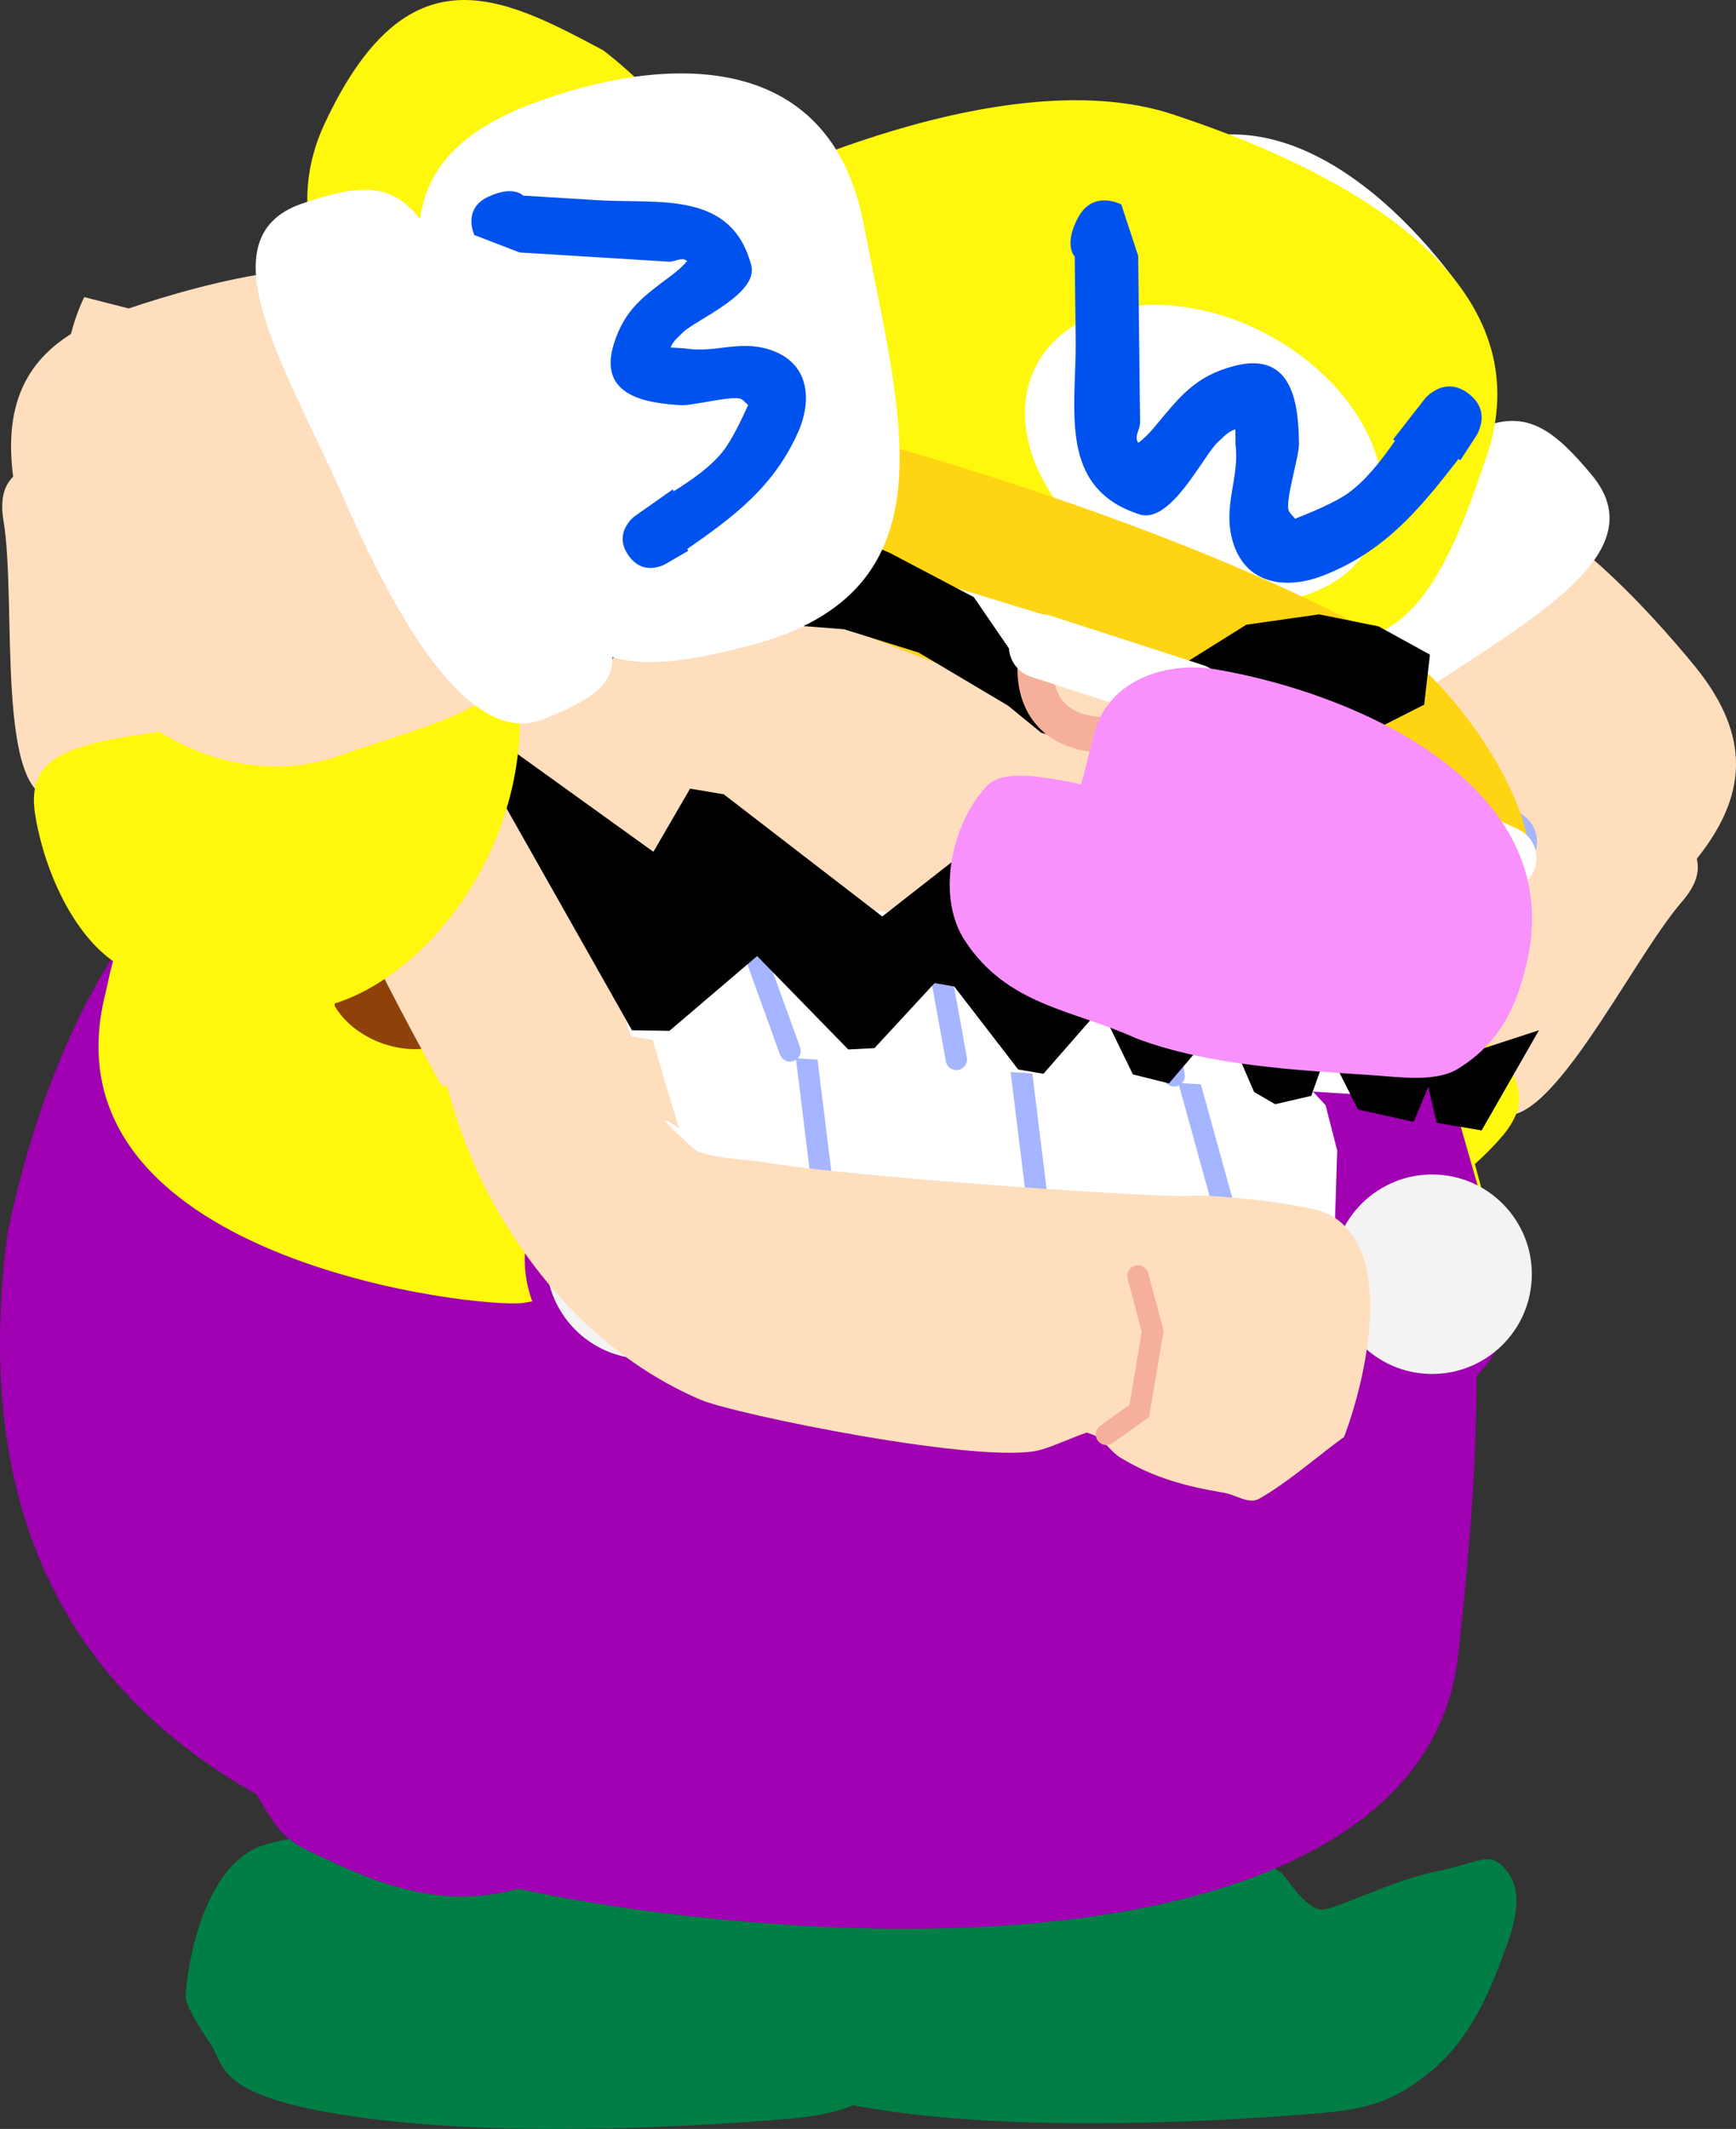 <svg version="1.1" xmlns="http://www.w3.org/2000/svg" xmlns:xlink="http://www.w3.org/1999/xlink" width="121.9" height="149.398" viewBox="0,0,121.9,149.398"><rect x="0" y="0" width="121.9" height="149.398" fill="#333333" stroke="none"/><g transform="translate(-194.166,-124.999)"><g data-paper-data="{&quot;isPaintingLayer&quot;:true}" fill-rule="nonzero" stroke-linejoin="miter" stroke-miterlimit="10" stroke-dasharray="" stroke-dashoffset="0" style="mix-blend-mode: normal"><g data-paper-data="{&quot;origPos&quot;:null}" stroke-width="0" stroke-linecap="round"><path d="M276.667,253c0.506,0 2.909,0.669 4.048,1.19c1.338,0.613 2.814,1.854 3.445,2.242c0.21,0.129 1.709,2.613 2.84,2.567c1.131,-0.045 4.772,-2.005 8,-2.667c3.228,-0.662 3.79,-1.555 5,0c1.21,1.555 0.526,3.745 -0.333,6c-0.859,2.255 -2.155,5.653 -5,8c-2.845,2.347 -4.85,2.715 -8.333,3c-3.483,0.285 -17.356,1.339 -28.333,0c-10.977,-1.339 -10.634,-3.532 -11.467,-5c-0.251,-0.442 -1.973,-2.814 -1.933,-3.667c0.098,-2.097 1.212,-9.061 5.333,-10.533c4.122,-1.472 15.664,-1.133 26.733,-1.133z" data-paper-data="{&quot;origPos&quot;:null}" fill="#007e45" stroke="#000000"/><path d="M249.667,250.667c-1.739,-3.082 -1.403,-1.297 -2.667,-8.667c-1.263,-7.37 -1.598,-11.317 -1.333,-14.667c0.293,-3.705 27.168,-4.48 33.333,-1.667c6.166,2.813 1.163,14.489 1,17.333c-0.117,2.047 -0.923,5.026 -2,7c-1.077,1.974 -0.574,2.03 -4,4c-3.426,1.97 -5.169,3.455 -9.333,3.667c-4.165,0.212 -8.047,-1.6 -10.333,-2.667c-2.286,-1.067 -2.928,-1.251 -4.667,-4.333z" data-paper-data="{&quot;origPos&quot;:null}" fill="#a000b2" stroke="#b100c6"/></g><g data-paper-data="{&quot;origPos&quot;:null}" stroke-width="0" stroke-linecap="round"><path d="M239.267,253.4c0.506,0 2.909,0.669 4.048,1.19c1.338,0.613 2.814,1.854 3.445,2.242c0.21,0.129 1.709,2.613 2.84,2.567c1.131,-0.045 4.772,-2.005 8,-2.667c3.228,-0.662 3.79,-1.555 5,0c1.21,1.555 0.526,3.745 -0.333,6c-0.859,2.255 -2.155,5.653 -5,8c-2.845,2.347 -4.85,2.715 -8.333,3c-3.483,0.285 -17.356,1.339 -28.333,0c-10.977,-1.339 -10.634,-3.532 -11.467,-5c-0.251,-0.442 -1.973,-2.814 -1.933,-3.667c0.098,-2.097 1.212,-9.061 5.333,-10.533c4.122,-1.472 15.664,-1.133 26.733,-1.133z" data-paper-data="{&quot;origPos&quot;:null}" fill="#007e45" stroke="#000000"/><path d="M212.267,251.067c-1.739,-3.082 -1.403,-1.297 -2.667,-8.667c-1.263,-7.37 -1.598,-11.317 -1.333,-14.667c0.293,-3.705 27.168,-4.48 33.333,-1.667c6.166,2.813 1.163,14.489 1,17.333c-0.117,2.047 -0.923,5.026 -2,7c-1.077,1.974 -0.574,2.03 -4,4c-3.426,1.97 -5.169,3.455 -9.333,3.667c-4.165,0.212 -8.047,-1.6 -10.333,-2.667c-2.286,-1.067 -2.928,-1.251 -4.667,-4.333z" data-paper-data="{&quot;origPos&quot;:null}" fill="#a000b2" stroke="#b100c6"/></g><g data-paper-data="{&quot;origRot&quot;:0,&quot;index&quot;:null}" stroke-width="0" stroke-linecap="butt"><g data-paper-data="{&quot;origPos&quot;:null}" stroke="none"><path d="M301.99,175.195c7.937,6.864 13.983,8.799 10.28,13.081c-3.703,4.282 -9.669,17.04 -13.218,14.728c-2.969,-1.933 -23.374,-18.233 -24.424,-21.617c-0.817,-2.632 4.671,-6.031 12.415,-14.985c3.703,-4.282 7.012,1.929 14.949,8.793z" data-paper-data="{&quot;origRot&quot;:0,&quot;origPos&quot;:null}" fill="#ffdebd"/><path d="M290.242,191.045c7.937,6.864 13.074,9.45 9.371,13.732c-3.703,4.282 -9.686,7.422 -13.235,5.111c-2.993,-0.816 -10.322,-1.178 -11.372,-4.562c-5.007,-5.406 -6.475,-18.125 1.268,-27.079c3.003,-2.955 6.031,5.934 13.968,12.798z" data-paper-data="{&quot;origRot&quot;:0,&quot;origPos&quot;:null}" fill="#fff70c"/></g><g data-paper-data="{&quot;origPos&quot;:null}"><path d="M279.927,171.865c6.914,-5.65 8.862,-10.801 17.735,-11.797c4.836,-0.543 12.404,7.878 15.483,11.646c5.504,6.736 2.91,12.128 -5.109,18.68c-8.019,6.552 -18.981,6.403 -24.485,-0.332c-5.504,-6.736 -11.643,-11.645 -3.624,-18.197z" data-paper-data="{&quot;origPos&quot;:null,&quot;origRot&quot;:0}" fill="#ffdebd" stroke="#ffdebd"/><g data-paper-data="{&quot;origPos&quot;:null,&quot;origRot&quot;:0}" fill="#ffffff" stroke="none"><path d="M262.919,168.447c-10.358,-10.824 -0.664,-19.145 8.604,-29.384c8.493,-9.383 18.18,-2.81 24.183,4.782c8.275,10.464 -0.26,15.852 -10.629,23.109c-10.369,7.257 -12.487,11.601 -22.158,1.493z" data-paper-data="{&quot;origRot&quot;:0,&quot;origPos&quot;:null}"/><path d="M272.651,180.433c-5.534,-7.388 -1.329,-6.378 13.302,-17.195c12.843,-9.495 14.637,-11.366 20.002,-4.886c4.795,5.792 -5.425,10.636 -13.423,16.249c-7.998,5.613 -16.65,10.146 -19.881,5.832z" data-paper-data="{&quot;origRot&quot;:0,&quot;origPos&quot;:null}"/></g></g></g><g><path d="M233.89,177.064c15.306,1.686 40.87,-0.979 51.751,8.715c14.605,13.012 12.869,37.647 10.92,55.349c-1.797,16.317 -25.463,21.473 -53.767,18.356c-28.304,-3.118 -52.568,-14.075 -48.093,-47.994c2.584,-12.319 10.885,-37.543 39.189,-34.425z" data-paper-data="{&quot;origPos&quot;:null,&quot;index&quot;:null}" fill="#a000b2" stroke="none" stroke-width="0" stroke-linecap="butt"/><path d="M239.959,172.199c15.306,1.686 36.124,1.013 47.005,10.707c7.366,6.563 12.63,31.26 12.63,31.26c0,0 -36.411,-6.778 -45.91,-3.919c-4.259,1.282 -17.141,5.287 -22.747,6.179c-2.938,0.467 -34.171,-2.995 -29.35,-21.784c2.584,-12.319 10.068,-25.56 38.372,-22.443z" data-paper-data="{&quot;origPos&quot;:null,&quot;index&quot;:null}" fill="#fff70c" stroke="none" stroke-width="0" stroke-linecap="butt"/><path d="M241.908,177.914l-2.396,35.451" data-paper-data="{&quot;origPos&quot;:null}" fill="none" stroke="#a000b2" stroke-width="17" stroke-linecap="round"/><path d="M246.471,214.131c-0.423,3.843 -3.882,6.615 -7.724,6.192c-3.843,-0.423 -6.615,-3.882 -6.192,-7.724c0.423,-3.843 3.882,-6.615 7.724,-6.192c3.843,0.423 6.615,3.882 6.192,7.724z" data-paper-data="{&quot;origPos&quot;:null}" fill="#f3f3f3" stroke="none" stroke-width="0" stroke-linecap="butt"/><path d="M279.406,179.784l6.557,12.063l7.053,24.643" data-paper-data="{&quot;origPos&quot;:null,&quot;origRot&quot;:0}" fill="none" stroke="#a000b2" stroke-width="14" stroke-linecap="round"/><path d="M301.687,215.183c-0.423,3.843 -3.882,6.615 -7.724,6.192c-3.843,-0.423 -6.615,-3.882 -6.192,-7.724c0.423,-3.843 3.882,-6.615 7.724,-6.192c3.843,0.423 6.615,3.882 6.192,7.724z" data-paper-data="{&quot;origPos&quot;:null}" fill="#f3f3f3" stroke="none" stroke-width="0" stroke-linecap="butt"/></g><g><path d="M280.775,178.82l-3.188,4.871l2.956,28.557l-42.464,-2.771l-3.394,-1.925l-1.853,-5.045l-2.683,-28.173l33.206,1.547z" data-paper-data="{&quot;origPos&quot;:null}" fill="#a10114" stroke="#a10114" stroke-width="0.5" stroke-linecap="round"/><path d="M230.907,194.217c-0.335,-5.052 5.798,-9.571 13.696,-10.094c7.899,-0.523 14.573,3.148 14.908,8.2c0.335,5.052 -5.798,9.571 -13.696,10.094c-7.899,0.523 -14.573,-3.148 -14.908,-8.2z" data-paper-data="{&quot;origPos&quot;:null,&quot;origRot&quot;:0}" fill="#f4c4f6" stroke="none" stroke-width="0" stroke-linecap="butt"/><g data-paper-data="{&quot;origPos&quot;:null}" stroke-linecap="round"><path d="M240.657,208.221l-2.882,-10.966l40.274,1.725l6.629,0.781l2.57,2.8l0.816,3.18l-0.234,7.397z" data-paper-data="{&quot;origPos&quot;:null}" fill="#ffffff" stroke="#000000" stroke-width="0"/><path d="M277.281,199.527l2.938,10.637" data-paper-data="{&quot;origPos&quot;:null}" fill="none" stroke="#a5b5ff" stroke-width="1.5"/><path d="M265.764,199.224l1.205,9.769" data-paper-data="{&quot;origPos&quot;:null,&quot;origRot&quot;:0}" fill="none" stroke="#a5b5ff" stroke-width="1.5"/><path d="M251.901,208.14l-1.205,-9.769" data-paper-data="{&quot;origPos&quot;:null,&quot;origRot&quot;:0}" fill="none" stroke="#a5b5ff" stroke-width="1.5"/></g><g data-paper-data="{&quot;origPos&quot;:null}"><path d="M231.217,170.894c3.287,1.254 3.162,5.998 3.17,6.287c0.05,1.638 6.952,25.655 7.491,27.031c-2.711,-1.92 1.03,1.469 1.222,1.547c1.414,0.573 3.421,0.577 4.93,0.832c5.8,0.979 27.322,2.486 29.669,2.327c1.891,-0.128 8.494,0.604 9.779,1.288c4.767,2.536 2.557,11.722 1.068,15.626c-1.986,1.446 -3.828,3.115 -5.958,4.339c-0.723,0.415 -1.643,-0.277 -2.465,-0.416c-2.672,-0.451 -4.905,-1.031 -7.265,-2.456c-0.605,-0.365 -0.999,-1.008 -1.569,-1.426c-0.171,-0.125 -0.524,-0.239 -0.807,-0.347c-1.071,0.362 -2.094,0.866 -3.176,1.196c-3.798,1.157 -21.547,-2.473 -23.932,-3.491c-6.736,-2.876 -11.83,-8.462 -15.158,-14.912c-3.711,-7.466 -4.261,-15.085 -4.757,-23.242c-0.176,-2.903 1.302,-11.295 1.302,-11.295c0,0 1.783,-4.671 6.454,-2.889z" data-paper-data="{&quot;origPos&quot;:null}" fill="#ffdebd" stroke="none" stroke-width="0.5" stroke-linecap="butt"/><path d="M274.073,214.536l1.033,3.893l-0.444,2.629l-0.499,2.958l-2.305,1.639" data-paper-data="{&quot;origPos&quot;:null}" fill="none" stroke="#f6b09a" stroke-width="1.5" stroke-linecap="round"/></g></g><path d="M299.994,187c-2.34,3.051 -15.651,1.397 -24.345,-3.242c-7.006,-3.738 -2.089,-8.771 -0.373,-11.987c1.716,-3.216 15.071,4.811 22.077,8.55c7.006,3.738 4.156,4.705 2.641,6.68z" fill="#b49416" stroke="none" stroke-width="0" stroke-linecap="butt"/><path d="M299.844,184.063l-2.765,3.058l-5.686,0.744l-12.51,-0.63" fill="none" stroke="#a5b5ff" stroke-width="4.5" stroke-linecap="round"/><path d="M216.625,176.792c2.803,0.494 4.096,1.621 6.141,3.435c3.714,3.638 6.893,10.212 5.042,15.391c-1.598,4.471 -8.017,3.513 -10.13,-0c-0.028,-0.07 -0.038,-2.293 -0.108,-2.492c-0.712,-2.001 -3.993,-2.317 -5.174,-4.545c-1.08,-2.035 0.789,-7.331 1.158,-9.52c0,0 1.992,-2.713 3.071,-2.27z" data-paper-data="{&quot;origPos&quot;:null}" fill="#8e4108" stroke="none" stroke-width="0.5" stroke-linecap="butt"/><path d="M225.14,201.144c0,0 -3.836,-6.934 -5.189,-9.956c-0.962,-2.218 -1.211,-4.329 -1.75,-6.618c-0.233,-0.989 -1.51,-2.915 -1.362,-3.886c0.037,-0.244 -0.953,-0.853 -1.772,-1.304c-1.619,-0.892 -3.294,-1.898 -4.808,-2.956c-2.813,-1.965 -4.97,-4.921 -6.581,-7.913c-2.534,-4.73 -4.788,-9.844 -5.041,-15.212c-0.205,-4.353 1.448,-7.451 1.448,-7.451c0,0 12.529,3.195 12.945,3.349c1.957,0.725 8.319,1.785 12.391,3.674c1.976,0.917 3.76,1.64 5.212,3.205c0.55,0.592 1.462,2.677 1.764,2.722c2.671,0.399 6.927,-1.313 9.554,-1.882c7.116,-1.542 42.335,1.052 46.633,5.466c0.617,0.634 0.607,1.664 0.883,2.505c1.011,3.079 2.816,24.585 2.709,28.616c-0.057,2.135 -1.968,4.084 -3.393,5.26c-0.645,0.533 -7.007,-0.166 -9.196,-0.535c-10.543,-1.779 -21.031,-3.661 -31.672,-4.758c-2.652,-0.279 -6.203,-0.374 -8.722,-1.305c-0.325,-0.12 -1.654,0.884 -1.467,1.258c0.905,1.815 1.565,10.304 1.565,10.304z" data-paper-data="{&quot;origPos&quot;:null}" fill="#ffdebd" stroke="none" stroke-width="0.5" stroke-linecap="butt"/><path d="M273.737,169.037c0,0 2.509,-4.103 5.266,-4.993c2.871,-0.927 7.289,-0.9 7.289,-0.9c0,0 4.874,8.375 1.28,9.242c-4.134,0.997 0.151,1.547 -6.166,0.481c-6.317,-1.066 -7.67,-3.83 -7.67,-3.83z" data-paper-data="{&quot;index&quot;:null,&quot;origPos&quot;:null}" fill="#ffffff" stroke="#f6b09a" stroke-width="0" stroke-linecap="butt"/><path d="M230.316,158.559l-0.006,-0.001c0.276,-4.871 3.563,-4.831 7.304,-3.983c1.221,0.277 2.775,0.349 3.418,1.613c1.763,3.467 -0.574,5.271 -1.129,8.56c-0.847,3.792 -3.294,10.814 -8.252,6.775c-0.002,-0.001 -0.376,-2.421 -0.382,-2.453c-0.554,-3.278 -1.019,-6.463 -1.062,-9.798c0,0 -0.003,-0.223 0.073,-0.511l-0.016,0c0,0 0.013,-0.079 0.051,-0.201z" data-paper-data="{&quot;origPos&quot;:null}" fill="#8e4108" stroke="none" stroke-width="0.5" stroke-linecap="butt"/><path d="M289.765,173.436c-1.683,0.505 -2.167,-1.207 -2.167,-1.207l0.189,-1.633c-0.272,-1.82 -0.975,-3.085 -1.916,-4.685c0,0 -0.897,-1.526 0.606,-2.451c1.504,-0.925 2.401,0.602 2.401,0.602c1.165,1.982 2.023,3.653 2.371,5.973l-0.286,1.184c0,0 0.484,1.712 -1.199,2.217z" data-paper-data="{&quot;origPos&quot;:null}" fill="#18c6ff" stroke="none" stroke-width="0.5" stroke-linecap="butt"/><path d="M298.619,156.812c-4.697,14.433 -7.916,13.679 -18.003,13.719c-14.698,0.059 -28.967,-9.155 -43.71,-10.885c-3.871,-0.454 -10.406,-7.856 -13.895,-9.718c-7.137,-3.808 -8.703,-10.569 -6.067,-16.219c5.815,-12.464 12.438,-8.99 19.575,-5.181c0,0 7.226,5.368 7.929,10.583c0,0 19.503,-10.244 32.081,-6.084c16.191,5.355 25.463,13.42 22.09,23.785z" fill="#fff70c" stroke="none" stroke-width="0" stroke-linecap="butt"/><path d="M290.428,163.116c-2.47,4.629 -9.726,5.578 -16.206,2.12c-6.481,-3.458 -9.732,-10.014 -7.262,-14.643c2.47,-4.629 9.726,-5.578 16.206,-2.12c6.481,3.458 9.732,10.014 7.262,14.643z" fill="#ffffff" stroke="none" stroke-width="0" stroke-linecap="butt"/><path d="M269.882,140.245c1.063,-1.958 3.021,-0.894 3.021,-0.894l1.184,3.603c0.023,1.949 0.045,3.898 0.068,5.847c0.023,1.949 0.045,3.898 0.068,5.847c0.005,0.418 -0.331,0.831 -0.221,1.234c0.017,0.062 0.051,0.126 0.094,0.19c0.414,-0.306 0.781,-0.68 1.133,-1.102c1.769,-2.117 2.83,-3.575 5.631,-4.298c4.2,-1.083 4.489,2.907 4.519,5.517c-0.028,0.973 -0.941,3.846 -0.739,4.582c0.057,0.207 0.295,0.428 0.467,0.629c1.118,-0.438 2.838,-1.15 3.749,-1.814c1.25,-0.911 2.293,-2.267 3.264,-3.65l-0.13,-0.102l2.183,-2.794c0.169,-0.22 0.377,-0.407 0.615,-0.551c0.559,-0.368 1.458,-0.662 2.494,0.128c0.018,0.014 0.036,0.027 0.053,0.042c1.021,0.812 0.957,1.756 0.736,2.388c-0.064,0.211 -0.159,0.409 -0.28,0.589l-1.078,1.658l-0.134,-0.087c-2.685,3.463 -5.153,6.497 -9.541,8.196c-2.527,0.979 -5.518,0.674 -6.361,-2.594c-0.619,-2.4 0.533,-4.323 0.246,-6.569c-0.004,-0.371 -0.009,-0.743 -0.013,-1.114c-0.486,0.133 -0.845,0.557 -1.221,0.893c-1.01,0.902 -3.293,5.787 -5.511,5.076c-5.784,-1.854 -4.424,-7.446 -4.479,-12.245c-0.023,-1.949 -0.045,-3.898 -0.068,-5.847c0,0 -0.813,-0.802 0.251,-2.76z" data-paper-data="{&quot;origRot&quot;:0}" fill="#0052ef" stroke="none" stroke-width="0.5" stroke-linecap="butt"/><path d="M301.039,186.355c-0.599,0.653 -41.45,-14.75 -52.706,-19.396c-5.471,-2.258 -15.785,-8.243 -15.185,-8.896c2.215,-2.415 6.618,-5.814 12.369,-4.621c6.95,1.441 30.108,7.701 45.418,16.144c6.259,3.452 12.319,14.355 10.104,16.769z" fill="#ffd412" stroke="none" stroke-width="0" stroke-linecap="butt"/><path d="M208.067,155.593l6.019,4.396c0,0 4.482,1.664 6.843,3.521c2.361,1.857 2.252,2.347 3.005,4.226c0.753,1.878 0.477,2.017 -0.388,2.301c-0.865,0.284 -4.074,0.824 -6.411,-0.068c-2.338,-0.892 -3.116,-3.568 -3.116,-3.568l0.024,-6.351" data-paper-data="{&quot;origPos&quot;:null}" fill="none" stroke="#f6b09a" stroke-width="3" stroke-linecap="round"/><path d="M236.324,160.981l30.621,9.349l32.86,14.889" fill="none" stroke="#ffffff" stroke-width="4.5" stroke-linecap="round"/><path d="M288.797,177.17l0.573,-2.176l-5.446,-0.916l-3.334,-0.102l-3.792,2.621l-2.99,1.54l-6.528,-1.718l-2.341,-1.909l-6.261,-3.715l-5.255,-1.641l-5.573,-0.432l-11.707,0.28l1.578,-9.925l8.411,1.438l5.866,1.285l4.645,1.998l5.904,3.105l2.474,3.61l4.741,1.39l4.059,0.293l2.914,-0.267l4.95,-3.092l5.103,-0.725l4.174,0.84l3.614,1.985l-0.407,3.512z" fill="#000001" stroke="#ff0000" stroke-width="0" stroke-linecap="round"/><path d="M276.327,172.455c-0.642,3.586 -2.93,4.467 -5.659,4.025c-2.729,-0.442 -4.309,-2.485 -3.667,-6.07c-0.024,-1.03 1.41,0.379 4.138,0.821c2.729,0.442 5.187,1.224 5.187,1.224z" data-paper-data="{&quot;origRot&quot;:0}" fill="#ffdebd" stroke="#f6b09a" stroke-width="2.5" stroke-linecap="butt"/><path d="M267.256,170.348l10.714,3.472" fill="none" stroke="#ffffff" stroke-width="4.5" stroke-linecap="round"/><g data-paper-data="{&quot;origPos&quot;:null,&quot;index&quot;:null}" stroke-linecap="round"><path d="M286.5,192.462l3.24,9.356l-40.862,-2.633c0,0 -10.212,-1.354 -10.322,-1.455c-0.332,-0.302 -0.791,-2.552 -0.791,-2.552l-2.123,-7.817l2.913,-0.432z" data-paper-data="{&quot;origPos&quot;:null}" fill="#ffffff" stroke="#000000" stroke-width="0"/><path d="M249.641,198.746l-3.287,-9.08" data-paper-data="{&quot;origPos&quot;:null}" fill="none" stroke="#a5b5ff" stroke-width="1.5"/><path d="M259.814,191.043l1.506,8.295" data-paper-data="{&quot;origPos&quot;:null,&quot;origRot&quot;:0}" fill="none" stroke="#a5b5ff" stroke-width="1.5"/><path d="M275.108,192.203l1.506,8.295" data-paper-data="{&quot;origPos&quot;:null,&quot;origRot&quot;:0}" fill="none" stroke="#a5b5ff" stroke-width="1.5"/></g><path d="M302.23,197.296l-4.026,7.028l-3.155,-0.532l-0.587,-2.533l-1.024,2.464l-3.911,-0.863l-2.129,-4.213l-1.157,3.253l-2.533,0.587l-1.478,-0.858l-2.193,-5.035l-3.79,4.431l-2.53,-0.63l-2.259,-4.641l-4.021,4.595l-1.775,-0.299l-4.493,-5.829l-1.38,-0.233l-4.218,4.562l-1.841,0.095l-6.398,-6.556l-6.159,5.248l-2.63,-0.038l-10.779,-19.059l2.336,-0.62l9.948,7.155l2.574,-4.434l2.367,0.399l11.129,8.571l4.907,-3.837l1.611,0.069l4.854,6.093l4.512,-3.904l2.497,0.827l1.739,1.713l0.751,2.763l2.832,-2.362l2.794,0.269l2.326,4.246l3.16,-1.901l2.792,1.485l1.342,2.863l2.635,-2.395l2,2.569l0.853,0.955z" data-paper-data="{&quot;origPos&quot;:null}" fill="#000001" stroke="#ff0000" stroke-width="0" stroke-linecap="round"/><path d="M270.059,180.069c0.54,-1.643 0.797,-3.771 1.513,-5.017c1.582,-2.752 5.08,-3.568 7.954,-3.083c9.643,1.627 24.03,7.845 22.031,19.69c-0.661,3.479 -1.84,6.409 -5.031,8.35c-1.564,0.951 -4.096,0.569 -5.836,0.452c-5.416,-0.366 -11.679,-0.666 -16.788,-2.616c-4.418,-2.007 -8.976,-2.265 -11.976,-6.825c-2.109,-3.206 -0.868,-8.396 1.596,-10.922c1.191,-1.221 4.534,-0.43 6.042,-0.176c0,0 0.209,0.035 0.495,0.146z" data-paper-data="{&quot;origPos&quot;:null}" fill="#f991fd" stroke="none" stroke-width="0.5" stroke-linecap="butt"/><g data-paper-data="{&quot;index&quot;:null}" stroke-linecap="butt"><g data-paper-data="{&quot;origPos&quot;:null}" stroke="none" stroke-width="0"><path d="M227.338,155.997c1.959,11.675 4.881,17.431 2.814,19.255c-2.657,2.344 -28.561,5.66 -32.103,5.768c-4.234,0.129 -2.697,-13.871 -3.634,-19.454c-0.937,-5.583 5.233,-4.092 15.582,-5.829c10.349,-1.737 16.404,-5.322 17.341,0.261z" data-paper-data="{&quot;origRot&quot;:0,&quot;origPos&quot;:null}" fill="#ffdebd"/><path d="M230.377,171.714c1.959,11.675 -5.907,21.775 -12.995,23.791c-2.657,2.344 -9.105,-1.156 -12.086,-2.016c-4.234,0.129 -7.712,-5.664 -8.649,-11.247c-0.937,-5.583 4.796,-5.121 15.144,-6.858c10.349,-1.737 17.556,-7.756 18.585,-3.67z" data-paper-data="{&quot;origRot&quot;:0,&quot;origPos&quot;:null}" fill="#fff70c"/></g><g data-paper-data="{&quot;origPos&quot;:null}"><path d="M230.574,164.363c3.443,9.766 -4.353,10.768 -12.557,13.66c-8.204,2.892 -17.645,-2.68 -21.088,-12.446c-3.443,-9.766 -2.856,-15.721 5.348,-18.613c4.589,-1.618 15.432,-4.877 19.281,-1.899c7.062,5.464 6.048,10.877 9.017,19.298z" data-paper-data="{&quot;origPos&quot;:null,&quot;origRot&quot;:0}" fill="#ffdebd" stroke="#ffdebd" stroke-width="0"/><g data-paper-data="{&quot;origPos&quot;:null,&quot;origRot&quot;:0}" fill="#ffffff" stroke="none" stroke-width="0"><path d="M228.729,157.49c-5.085,-11.59 -9.574,-20.629 2.935,-25.266c9.075,-3.364 20.767,-3.942 23.144,8.488c2.594,13.565 6.548,25.712 -7.927,29.573c-13.516,3.606 -13.067,-1.206 -18.151,-12.796z" data-paper-data="{&quot;origRot&quot;:0,&quot;origPos&quot;:null}"/><path d="M218.384,160.147c-3.914,-8.953 -10.126,-18.405 -3.018,-20.859c7.951,-2.746 8.511,-0.216 14.546,14.573c6.874,16.847 10.992,18.17 2.423,21.604c-5.004,2.005 -10.037,-6.365 -13.951,-15.318z" data-paper-data="{&quot;origRot&quot;:0,&quot;origPos&quot;:null}"/></g><path d="M228.413,138.826c1.803,-0.865 2.486,-0.101 2.486,-0.101c1.747,0.108 3.493,0.215 5.24,0.323c4.301,0.265 9.375,-0.704 10.778,4.566c0.538,2.021 -3.945,3.848 -4.799,4.714c-0.318,0.322 -0.714,0.625 -0.855,1.055c0.333,0.021 0.665,0.041 0.998,0.062c2.001,0.358 3.777,-0.589 5.901,0.074c2.892,0.902 3.031,3.598 2.04,5.82c-1.721,3.858 -4.552,5.935 -7.778,8.187l0.072,0.124l-1.535,0.892c-0.166,0.1 -0.348,0.176 -0.54,0.225c-0.577,0.169 -1.426,0.185 -2.109,-0.768c-0.012,-0.016 -0.023,-0.033 -0.035,-0.05c-0.662,-0.964 -0.358,-1.758 -0.003,-2.242c0.14,-0.207 0.318,-0.386 0.522,-0.527l2.603,-1.832l0.085,0.121c1.283,-0.809 2.546,-1.683 3.419,-2.763c0.636,-0.787 1.352,-2.298 1.794,-3.28c-0.172,-0.163 -0.36,-0.387 -0.543,-0.447c-0.651,-0.213 -3.268,0.476 -4.142,0.457c-2.339,-0.144 -5.904,-0.583 -4.744,-4.3c0.774,-2.479 2.129,-3.365 4.107,-4.857c0.394,-0.297 0.746,-0.609 1.039,-0.967c-0.056,-0.042 -0.112,-0.075 -0.166,-0.093c-0.356,-0.117 -0.742,0.166 -1.116,0.143c-1.747,-0.108 -3.493,-0.215 -5.24,-0.323c-1.747,-0.108 -3.493,-0.215 -5.24,-0.323l-3.177,-1.223c0,0 -0.865,-1.803 0.938,-2.668z" data-paper-data="{&quot;origPos&quot;:null}" fill="#0052ef" stroke="none" stroke-width="0.5"/></g></g></g></g></svg>